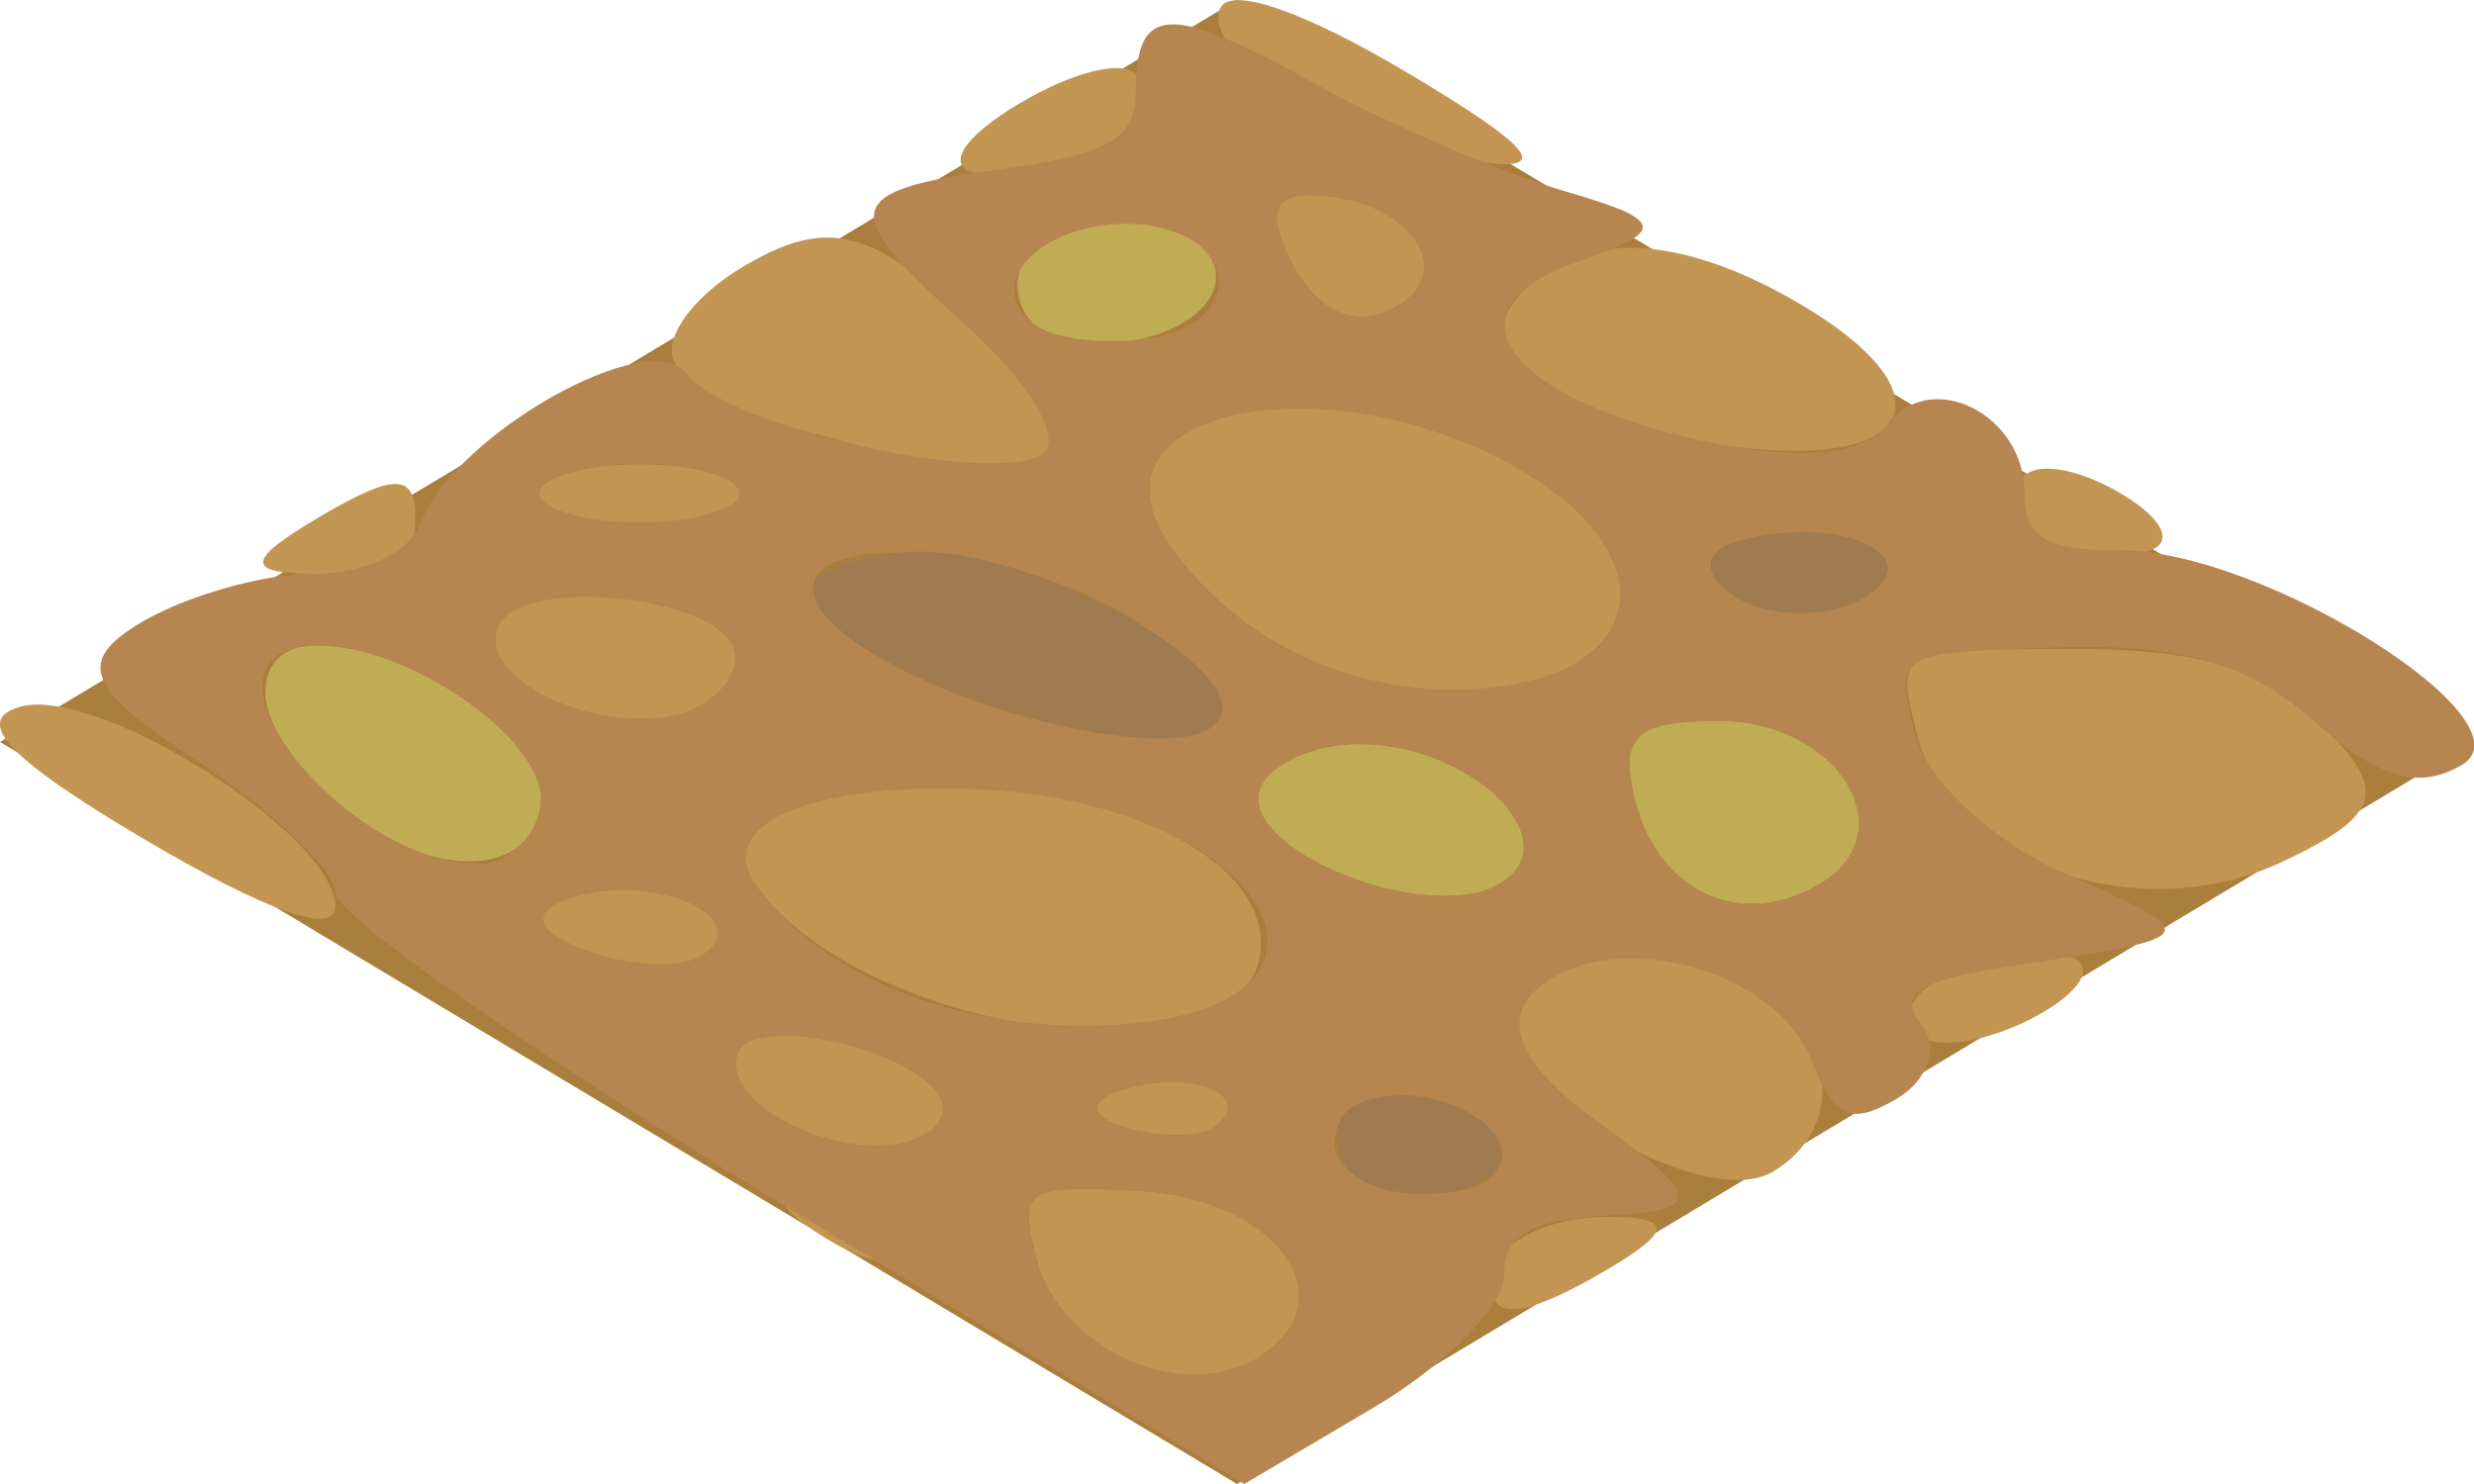 <?xml version="1.0" encoding="UTF-8" standalone="no"?>
<svg
   xmlns:dc="http://purl.org/dc/elements/1.1/"
   xmlns:cc="http://creativecommons.org/ns#"
   xmlns:rdf="http://www.w3.org/1999/02/22-rdf-syntax-ns#"
   xmlns:svg="http://www.w3.org/2000/svg"
   xmlns="http://www.w3.org/2000/svg"
   xmlns:sodipodi="http://sodipodi.sourceforge.net/DTD/sodipodi-0.dtd"
   xmlns:inkscape="http://www.inkscape.org/namespaces/inkscape"
   width="100"
   height="60"
   viewBox="0 0 26.458 15.875"
   version="1.1"
   id="svg8"
   sodipodi:docname="Dirt6.svg"
   inkscape:version="1.0.2-2 (e86c870879, 2021-01-15)">
  <defs
     id="defs2" />
  <sodipodi:namedview
     id="base"
     pagecolor="#ffffff"
     bordercolor="#666666"
     borderopacity="1.0"
     inkscape:pageopacity="0.0"
     inkscape:pageshadow="2"
     inkscape:zoom="9.8839877"
     inkscape:cx="11.802611"
     inkscape:cy="3.6"
     inkscape:document-units="mm"
     inkscape:current-layer="layer1"
     inkscape:document-rotation="0"
     showgrid="true"
     showguides="true"
     inkscape:guide-bbox="true"
     inkscape:window-width="1920"
     inkscape:window-height="1017"
     inkscape:window-x="-8"
     inkscape:window-y="-8"
     inkscape:window-maximized="1"
     units="px">
    <inkscape:grid
       type="xygrid"
       id="grid1942"
       units="px"
       dotted="false"
       spacingx="0.265"
       spacingy="0.265"
       empspacing="10"
       visible="true" />
  </sodipodi:namedview>
  <g
     inkscape:label="Layer 1"
     inkscape:groupmode="layer"
     id="layer1">
    <path
       style="fill:#aa7e3d;fill-opacity:1;fill-rule:evenodd;stroke:none;stroke-width:0.229;stroke-linecap:butt;stroke-linejoin:bevel;stroke-miterlimit:1;stroke-dasharray:none;stroke-opacity:1;paint-order:stroke markers fill"
       d="M 0,7.937 13.229,0 26.458,7.937 13.229,15.875 Z"
       id="path1960" />
    <g
       id="g3701"
       transform="matrix(1.618,0.956,-1.618,0.956,12.017,8.941)">
      <path
         style="fill:#c1ac56;stroke-width:0.265"
         d="M -3.455,2.173 C -3.713,2.023 -3.855,1.789 -3.77,1.652 -3.541,1.282 -2.433,1.352 -2.095,1.759 -1.548,2.419 -2.524,2.716 -3.455,2.173 Z M 0.183,-0.721 C 0.081,-0.887 0.116,-1.143 0.263,-1.29 0.639,-1.666 1.511,-1.445 1.511,-0.974 c 0,0.476 -1.065,0.679 -1.328,0.253 z M 1.501,-1.882 c -0.421,-0.311 -0.455,-0.447 -0.18,-0.725 0.393,-0.398 1.249,-0.002 1.249,0.578 0,0.514 -0.482,0.58 -1.069,0.147 z m -5.031,-0.97 c -0.273,-0.441 0.341,-0.947 0.706,-0.582 0.305,0.305 0.114,0.87 -0.294,0.87 -0.128,0 -0.313,-0.129 -0.411,-0.288 z"
         id="path3709" />
      <path
         style="fill:#c29652;stroke-width:0.265"
         d="m -4.369,2.925 c 0.134,-0.379 1.762,-0.322 2.159,0.076 0.164,0.164 -0.198,0.255 -1.01,0.255 -0.898,0 -1.232,-0.096 -1.149,-0.331 z M 1.065,3.075 C 1.256,2.999 1.484,3.008 1.572,3.096 1.66,3.184 1.504,3.247 1.225,3.235 0.916,3.222 0.854,3.16 1.065,3.075 Z M 2.078,2.654 C 1.629,2.326 1.626,2.277 2.039,1.935 2.542,1.517 3.363,1.86 3.363,2.488 c 0,0.502 -0.703,0.593 -1.286,0.167 z M -0.059,2.49 C -0.236,2.204 0.533,1.87 0.878,2.083 1.013,2.166 1.055,2.345 0.971,2.481 0.777,2.794 0.133,2.8 -0.059,2.49 Z M -1.474,2.157 c 0.137,-0.412 0.729,-0.484 0.75,-0.091 0.008,0.146 -0.185,0.306 -0.427,0.356 -0.276,0.057 -0.397,-0.042 -0.323,-0.265 z M -0.936,1.493 C -1.411,1.302 -1.344,0.762 -0.783,0.254 -0.178,-0.293 0.681,-0.309 1.119,0.218 1.788,1.025 0.258,1.975 -0.936,1.493 Z M 1.419,1.417 C 1.532,1.076 1.895,1.015 1.928,1.331 1.939,1.437 1.805,1.571 1.63,1.629 1.456,1.687 1.36,1.592 1.419,1.417 Z M -4.442,0.875 c 0,-0.494 0.071,-0.564 0.318,-0.317 0.247,0.247 0.247,0.388 0,0.635 -0.247,0.247 -0.318,0.176 -0.318,-0.317 z M 3.614,1.116 C 3.516,0.958 3.568,0.696 3.73,0.534 3.947,0.318 4.025,0.394 4.025,0.822 4.025,1.461 3.887,1.559 3.614,1.116 Z M -3.233,0.905 c -0.241,-0.389 0.618,-0.954 0.949,-0.624 0.156,0.156 0.203,0.413 0.105,0.571 -0.214,0.347 -0.853,0.379 -1.054,0.053 z m -0.63,-1.105 c 0.064,-0.191 0.272,-0.399 0.463,-0.463 0.198,-0.066 0.298,0.033 0.232,0.232 -0.064,0.191 -0.272,0.399 -0.463,0.463 -0.198,0.066 -0.298,-0.033 -0.232,-0.232 z m 6.136,-0.103 c -0.199,-0.518 0.095,-0.939 0.656,-0.939 0.544,0 1.096,0.493 1.096,0.979 0,0.481 -1.565,0.445 -1.752,-0.04 z m -6.384,-0.851 c -0.182,-0.073 -0.331,-0.422 -0.331,-0.777 0,-0.65 0.285,-0.686 1.786,-0.224 0.479,0.147 0.406,0.559 -0.132,0.749 -0.255,0.09 -0.582,0.213 -0.728,0.273 -0.146,0.061 -0.413,0.051 -0.595,-0.022 z m 2.646,-0.621 c -1.084,-0.445 -0.546,-1.584 0.748,-1.584 0.916,0 1.508,0.672 1.128,1.279 -0.328,0.524 -1.055,0.642 -1.876,0.305 z m 4.961,-0.113 c 0,-0.21 0.119,-0.455 0.265,-0.545 0.146,-0.09 0.265,0.082 0.265,0.381 0,0.3 -0.119,0.545 -0.265,0.545 -0.146,0 -0.265,-0.172 -0.265,-0.381 z M 2.04,-3.2 c -0.527,-0.391 -0.527,-0.395 0.042,-0.972 0.429,-0.435 0.746,-0.535 1.273,-0.403 0.575,0.144 0.687,0.306 0.619,0.895 -0.099,0.857 -1.095,1.104 -1.935,0.48 z m -6.482,-0.556 c 0,-0.394 0.114,-0.622 0.265,-0.529 0.146,0.09 0.265,0.328 0.265,0.529 0,0.201 -0.119,0.439 -0.265,0.529 -0.151,0.093 -0.265,-0.135 -0.265,-0.529 z M -2.816,-3.859 c -0.25,-0.159 -0.27,-0.282 -0.066,-0.408 0.336,-0.207 0.822,0.026 0.822,0.395 0,0.308 -0.284,0.313 -0.756,0.013 z m 1.121,-0.413 c -0.228,-0.595 0.122,-0.939 0.958,-0.939 0.957,0 1.293,0.497 0.651,0.966 -0.64,0.468 -1.424,0.455 -1.609,-0.027 z m -2.614,-0.674 c -0.099,-0.161 0.283,-0.263 0.977,-0.261 0.834,0.003 1.033,0.073 0.743,0.261 -0.519,0.336 -1.512,0.336 -1.72,0 z m 5.292,0 C 0.892,-5.092 1.071,-5.211 1.379,-5.211 c 0.308,0 0.487,0.119 0.397,0.265 -0.09,0.146 -0.269,0.265 -0.397,0.265 -0.128,0 -0.307,-0.119 -0.397,-0.265 z"
         id="path3707" />
      <path
         style="fill:#b78650;stroke-width:0.265"
         d="M -2.286,2.924 C -2.413,2.798 -2.949,2.672 -3.478,2.644 -4.254,2.604 -4.44,2.49 -4.441,2.052 -4.441,1.754 -4.309,1.377 -4.147,1.215 c 0.173,-0.173 0.202,-0.441 0.071,-0.648 -0.381,-0.604 -0.35,-1.86 0.042,-1.709 0.453,0.174 1.729,-0.421 1.621,-0.754 -0.046,-0.142 -0.468,-0.336 -0.937,-0.432 -1.108,-0.227 -1.197,-0.339 -0.785,-0.997 0.27,-0.433 0.274,-0.617 0.018,-0.872 -0.496,-0.496 -0.399,-0.613 0.536,-0.644 0.473,-0.016 1.12,-0.117 1.437,-0.225 0.493,-0.167 0.556,-0.115 0.433,0.356 -0.186,0.711 0.509,0.999 1.414,0.587 0.426,-0.194 0.616,-0.448 0.521,-0.696 -0.18,-0.47 0.392,-0.52 0.839,-0.073 0.247,0.247 0.388,0.247 0.635,0 0.472,-0.472 2.328,-0.414 2.328,0.073 0,0.285 -0.197,0.351 -0.734,0.244 -0.541,-0.108 -0.87,0.004 -1.253,0.427 -0.516,0.571 -0.516,0.576 0.006,0.964 0.289,0.214 0.853,0.343 1.253,0.287 0.835,-0.119 0.839,-0.112 0.397,0.637 -0.265,0.448 -0.265,0.584 0,0.68 0.182,0.066 0.331,0.289 0.331,0.497 0,0.302 -0.098,0.316 -0.494,0.068 -0.637,-0.398 -1.423,-0.097 -1.309,0.502 0.058,0.308 0.381,0.492 0.963,0.548 0.737,0.071 0.824,0.146 0.551,0.474 C 3.491,0.803 3.487,0.972 3.719,1.204 3.887,1.372 4.025,1.896 4.025,2.369 v 0.859 L 0.984,3.191 C -0.688,3.171 -2.16,3.051 -2.286,2.924 Z M 3.363,2.488 c 0,-0.628 -0.821,-0.971 -1.325,-0.553 -0.413,0.342 -0.41,0.392 0.039,0.72 0.582,0.426 1.286,0.335 1.286,-0.167 z M 0.971,2.481 C 1.055,2.345 1.013,2.166 0.878,2.083 0.533,1.87 -0.236,2.204 -0.059,2.49 0.133,2.8 0.777,2.794 0.971,2.481 Z M -1.975,2.288 C -1.879,2.192 -1.933,1.954 -2.095,1.759 -2.433,1.352 -3.541,1.282 -3.77,1.652 -4.069,2.135 -2.409,2.723 -1.975,2.288 Z m 1.251,-0.223 c -0.021,-0.393 -0.613,-0.321 -0.75,0.091 -0.074,0.223 0.047,0.322 0.323,0.265 0.243,-0.05 0.435,-0.21 0.427,-0.356 z M 0.978,1.144 C 1.905,0.12 0.276,-0.704 -0.783,0.254 -1.344,0.762 -1.411,1.302 -0.936,1.493 -0.223,1.781 0.525,1.645 0.978,1.144 Z M 1.928,1.331 C 1.895,1.015 1.532,1.076 1.419,1.417 1.36,1.592 1.456,1.687 1.63,1.629 1.805,1.571 1.939,1.437 1.928,1.331 Z M -2.179,0.852 c 0.098,-0.158 0.05,-0.415 -0.105,-0.571 -0.33,-0.33 -1.189,0.235 -0.949,0.624 0.201,0.326 0.84,0.294 1.054,-0.053 z m 5.266,0.041 C 3.283,0.576 2.785,0.263 2.433,0.481 2.137,0.663 2.331,1.139 2.702,1.139 c 0.128,0 0.302,-0.111 0.386,-0.246 z m -6.256,-1.325 c 0.066,-0.198 -0.033,-0.298 -0.232,-0.232 -0.191,0.064 -0.399,0.272 -0.463,0.463 -0.066,0.198 0.033,0.298 0.232,0.232 0.191,-0.064 0.399,-0.272 0.463,-0.463 z m 2.456,-0.03 c 0.684,-0.366 0.399,-0.78 -0.537,-0.78 -0.75,0 -1.485,0.56 -1.161,0.884 0.262,0.262 1.113,0.21 1.698,-0.104 z M 1.511,-0.974 c 0,-0.471 -0.873,-0.692 -1.249,-0.316 -0.146,0.146 -0.182,0.403 -0.079,0.569 0.263,0.426 1.328,0.223 1.328,-0.253 z M 0.411,-2.08 c 0.38,-0.607 -0.212,-1.279 -1.128,-1.279 -1.294,0 -1.832,1.139 -0.748,1.584 0.821,0.337 1.547,0.219 1.876,-0.305 z m 2.159,0.051 c 0,-0.58 -0.857,-0.977 -1.249,-0.578 -0.275,0.278 -0.241,0.414 0.18,0.725 0.587,0.433 1.069,0.367 1.069,-0.147 z m -5.277,-0.824 c 0.273,-0.441 -0.341,-0.947 -0.706,-0.582 -0.305,0.305 -0.114,0.87 0.294,0.87 0.128,0 0.313,-0.129 0.411,-0.288 z m 3.822,-0.925 c 0,-0.467 -0.57,-0.386 -0.733,0.105 -0.058,0.173 0.084,0.314 0.314,0.314 0.23,0 0.419,-0.189 0.419,-0.419 z m -3.175,-0.095 c 0,-0.369 -0.486,-0.602 -0.822,-0.395 -0.204,0.126 -0.184,0.25 0.066,0.408 0.472,0.299 0.756,0.294 0.756,-0.013 z"
         id="path3705" />
      <path
         style="fill:#a07b4f;stroke-width:0.265"
         d="M 2.316,0.893 C 2.121,0.576 2.618,0.263 2.971,0.481 3.267,0.663 3.072,1.139 2.702,1.139 c -0.128,0 -0.302,-0.111 -0.386,-0.246 z m -4.727,-1.251 c -0.096,-0.096 -0.041,-0.334 0.121,-0.529 0.337,-0.407 1.709,-0.48 1.941,-0.104 0.311,0.503 -1.604,1.091 -2.062,0.633 z M 0.381,-3.673 c 0.164,-0.491 0.733,-0.572 0.733,-0.105 0,0.23 -0.189,0.419 -0.419,0.419 -0.23,0 -0.372,-0.141 -0.314,-0.314 z"
         id="path3703" />
    </g>
  </g>
</svg>
